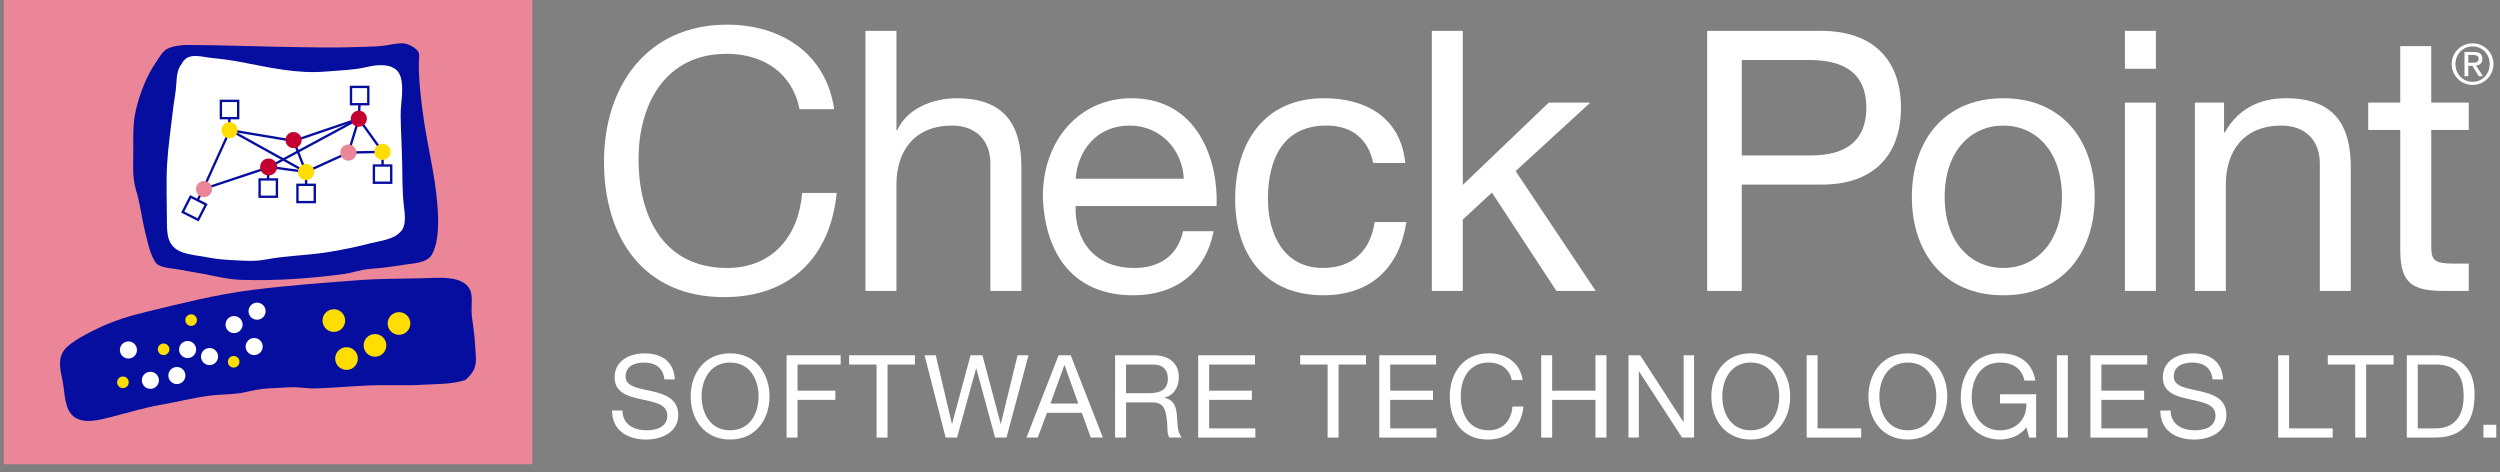 <?xml version="1.0" encoding="iso-8859-1"?>
<!-- Generator: Adobe Illustrator 19.1.0, SVG Export Plug-In . SVG Version: 6.00 Build 0)  -->
<svg version="1.1" id="Layer_1" xmlns="http://www.w3.org/2000/svg" xmlns:xlink="http://www.w3.org/1999/xlink" x="0px" y="0px"
	 viewBox="0 0 127 24" style="enable-background:new 0 0 127 24;" xml:space="preserve">
<rect x="0" y="0" width="127" height="24" fill="#808080" stroke="none"/>
<rect x="0.19" y="0" style="fill:#EA8697;" width="26.851" height="23.582"/>
<g>
	<path style="fill:#060E9F;" d="M17.5,13.915c-1.726,0.232-3.465,0.357-5.207,0.303c-0.686-0.021-1.315-0.177-1.979-0.31
		c-0.362-0.072-0.729-0.115-1.09-0.194c-0.329-0.071-1.07-0.091-1.273-0.326c-0.313-0.362-0.464-1.151-0.575-1.592
		c-0.18-0.711-0.248-1.442-0.468-2.141C6.702,9,6.78,8.19,6.772,7.505C6.764,6.87,6.758,6.229,6.899,5.607
		c0.185-0.818,0.555-1.775,1.037-2.465c0.16-0.23,0.319-0.539,0.567-0.664C8.806,2.327,9.23,2.284,9.561,2.285
		c1.749,0.006,3.502,0.079,5.251,0.105C15.8,2.404,16.781,2.429,17.77,2.4c0.465-0.013,0.933-0.022,1.398-0.046
		c0.39-0.02,0.766-0.123,1.155-0.153c0.304-0.024,0.591,0.107,0.826,0.308c0.21,0.18,0.137,0.34,0.131,0.631
		c-0.018,0.892,0.09,1.746,0.205,2.628c0.201,1.545,0.607,3.041,0.731,4.587c0.061,0.768,0.109,1.853-0.262,2.555
		c-0.243,0.459-0.958,0.465-1.333,0.526c-0.587,0.093-1.199,0.18-1.792,0.221C18.346,13.69,17.963,13.846,17.5,13.915"/>
	<path style="fill:#FFFFFF;" d="M9.248,3.232c0.275-0.605,1.005-0.335,1.52-0.286c0.488,0.046,0.974,0.112,1.458,0.204
		c1.441,0.274,2.868,0.614,4.349,0.483c0.699-0.062,1.417-0.07,2.101-0.237c0.564-0.137,1.471-0.199,1.677,0.515
		c0.181,0.626-0.01,1.332,0,1.967c0.012,0.791,0.06,1.58,0.076,2.371c0.015,0.713,0.004,1.453,0.083,2.162
		c0.043,0.38,0.143,0.97-0.104,1.292c-0.361,0.472-1.045,0.514-1.575,0.652c-0.744,0.193-1.498,0.35-2.258,0.467
		c-1.017,0.157-2.068,0.167-3.078,0.362c-0.549,0.106-1.13,0.062-1.689,0.031c-0.399-0.022-0.805-0.049-1.197-0.13
		c-0.433-0.089-0.915-0.117-1.33-0.263c-0.822-0.288-0.802-0.968-0.803-1.739c0-0.922-0.042-1.833,0.012-2.756
		c0.053-0.909,0.195-1.842,0.297-2.748c0.051-0.451,0.147-0.881,0.171-1.337C8.973,3.945,9.01,3.453,9.248,3.232
		C9.423,2.847,9.192,3.283,9.248,3.232z"/>
	<path style="fill:#060E9F;" d="M23.648,19.3c-0.709,0.236-1.458,0.2-2.193,0.246c-0.907,0.056-1.815-0.005-2.724,0.035
		c-0.907,0.039-1.806,0.126-2.714,0.151c-0.433,0.012-0.854-0.082-1.287-0.059c-0.371,0.02-0.742,0.036-1.112,0.058
		c-0.402,0.023-0.78,0.106-1.172,0.193c-0.496,0.111-0.981,0.1-1.483,0.143c-0.914,0.078-1.842,0.333-2.748,0.488
		c-0.875,0.149-1.684,0.405-2.541,0.621c-0.569,0.143-1.437,0.399-1.944-0.028c-0.468-0.394-0.43-1.174-0.538-1.725
		c-0.137-0.699-0.337-1.347,0.283-1.862c0.426-0.354,0.997-0.641,1.501-0.884c0.776-0.375,1.624-0.635,2.459-0.836
		c1.788-0.432,3.544-0.881,5.374-1.113c1.802-0.228,3.598-0.357,5.403-0.495c1.114-0.085,2.242-0.069,3.359-0.101
		c0.652-0.019,1.945-0.16,2.301,0.579c0.141,0.292,0.082,0.726,0.082,1.039c0.001,0.293,0.048,0.566,0.089,0.857
		c0.069,0.485,0.097,0.974,0.13,1.462C24.213,18.628,24.073,18.919,23.648,19.3"/>
	<g>
		<circle style="fill:#FFFFFF;" cx="6.524" cy="17.779" r="0.434"/>
	</g>
	<g>
		<circle style="fill:#FFFFFF;" cx="9.53" cy="17.756" r="0.434"/>
	</g>
	<g>
		<circle style="fill:#FFFFFF;" cx="10.644" cy="18.113" r="0.434"/>
	</g>
	<g>
		<circle style="fill:#FFFFFF;" cx="11.89" cy="16.489" r="0.434"/>
	</g>
	<g>
		<circle style="fill:#FFFFFF;" cx="12.912" cy="17.604" r="0.434"/>
	</g>
	<g>
		<circle style="fill:#FFFFFF;" cx="13.059" cy="15.808" r="0.434"/>
	</g>
	<g>
		<circle style="fill:#FFFFFF;" cx="8.985" cy="19.077" r="0.434"/>
	</g>
	<g>
		<circle style="fill:#FFFFFF;" cx="7.64" cy="19.32" r="0.434"/>
	</g>
	<g>
		<circle style="fill:#FFDD00;" cx="11.871" cy="18.379" r="0.295"/>
	</g>
	<g>
		<circle style="fill:#FFDD00;" cx="9.71" cy="16.261" r="0.295"/>
	</g>
	<g>
		<circle style="fill:#FFDD00;" cx="8.311" cy="17.744" r="0.295"/>
	</g>
	<g>
		<circle style="fill:#FFDD00;" cx="6.245" cy="19.421" r="0.295"/>
	</g>
	<g>
		<circle style="fill:#FFDD00;" cx="16.959" cy="16.285" r="0.576"/>
	</g>
	<g>
		<circle style="fill:#FFDD00;" cx="20.269" cy="16.433" r="0.576"/>
	</g>
	<g>
		<circle style="fill:#FFDD00;" cx="19.049" cy="17.546" r="0.576"/>
	</g>
	<g>
		<circle style="fill:#FFDD00;" cx="17.604" cy="18.214" r="0.576"/>
	</g>
	<g>
		<path style="fill:#060E9F;" d="M12.16,6.062h-1V5.063h1V6.062z M11.28,5.942h0.759V5.184H11.28V5.942z"/>
	</g>
	<g>
		<path style="fill:#060E9F;" d="M18.77,5.354H17.77V4.355h0.999V5.354z M17.891,5.234h0.759V4.476h-0.759V5.234z"/>
	</g>
	<g>
		<path style="fill:#060E9F;" d="M19.934,9.344h-1V8.347h1V9.344z M19.054,9.223h0.759V8.467h-0.759V9.223z"/>
	</g>
	<g>
		<path style="fill:#060E9F;" d="M16.05,10.326H15.05V9.328h1.001V10.326z M15.17,10.206h0.76V9.448h-0.76V10.206z"/>
	</g>
	<g>
		<path style="fill:#060E9F;" d="M14.127,10.055h-0.999V9.056h0.999V10.055z M13.248,9.935h0.759V9.176h-0.759V9.935z"/>
	</g>
	<g>
		<path style="fill:#060E9F;" d="M10.092,11.25L9.2,10.798l0.455-0.889l0.891,0.453L10.092,11.25z M9.362,10.746l0.677,0.343
			l0.345-0.674l-0.676-0.344L9.362,10.746z"/>
	</g>
	<g>
		<polygon style="fill:#060E9F;" points="10.211,9.704 11.623,6.59 11.733,6.639 10.434,9.503 13.627,8.443 18.169,5.997 
			18.203,5.279 18.323,5.285 18.286,6.07 13.675,8.553 		"/>
	</g>
	<g>
		<polygon style="fill:#060E9F;" points="17.702,7.811 17.699,7.69 19.318,7.656 18.204,6.105 14.927,7.219 11.668,6.674 
			11.688,6.555 14.917,7.095 18.25,5.962 19.55,7.771 		"/>
	</g>
	<g>
		<polygon style="fill:#060E9F;" points="15.501,8.819 14.866,7.179 14.978,7.135 15.567,8.656 17.676,7.696 17.726,7.805 		"/>
	</g>
	<g>
		
			<rect x="13.668" y="8.55" transform="matrix(0.991 0.136 -0.136 0.991 1.31 -1.911)" style="fill:#060E9F;" width="1.874" height="0.12"/>
	</g>
	<g>
		<polygon style="fill:#060E9F;" points="15.505,8.79 11.589,6.62 11.589,6.034 11.71,6.034 11.71,6.549 15.563,8.685 		"/>
	</g>
	<g>
		
			<rect x="17.904" y="5.994" transform="matrix(0.956 0.294 -0.294 0.956 2.816 -4.972)" style="fill:#060E9F;" width="0.12" height="1.796"/>
	</g>
	<g>
		<rect x="19.374" y="7.714" style="fill:#060E9F;" width="0.12" height="0.714"/>
	</g>
	<g>
		
			<rect x="10.118" y="9.571" transform="matrix(0.9 0.435 -0.435 0.9 5.321 -3.442)" style="fill:#060E9F;" width="0.12" height="0.662"/>
	</g>
	<g>
		<rect x="13.56" y="8.482" style="fill:#060E9F;" width="0.12" height="0.646"/>
	</g>
	<g>
		<rect x="15.49" y="8.723" style="fill:#060E9F;" width="0.12" height="0.691"/>
	</g>
	<g>
		<g>
			<circle style="fill:#C3002F;" cx="18.228" cy="6.03" r="0.409"/>
		</g>
		<g>
			<circle style="fill:#C3002F;" cx="13.646" cy="8.482" r="0.431"/>
		</g>
		<g>
			<circle style="fill:#C3002F;" cx="14.912" cy="7.116" r="0.41"/>
		</g>
	</g>
	<g>
		<g>
			<circle style="fill:#EA8697;" cx="10.366" cy="9.604" r="0.409"/>
		</g>
		<g>
			<circle style="fill:#EA8697;" cx="17.697" cy="7.751" r="0.41"/>
		</g>
	</g>
	<g>
		<circle style="fill:#FFDD00;" cx="19.434" cy="7.714" r="0.41"/>
	</g>
	<g>
		<circle style="fill:#FFDD00;" cx="11.66" cy="6.615" r="0.41"/>
	</g>
	<g>
		<circle style="fill:#FFDD00;" cx="15.549" cy="8.738" r="0.41"/>
	</g>
</g>
<g>
	<g>
		<path style="fill:#FFFFFF;" d="M40.617,5.547c-0.37-1.87-1.869-2.813-3.701-2.813c-3.145,0-4.477,2.59-4.477,5.347
			c0,3.016,1.332,5.532,4.497,5.532c2.312,0,3.645-1.629,3.811-3.812h1.758c-0.332,3.294-2.387,5.293-5.717,5.293
			c-4.108,0-6.105-3.035-6.105-6.883c0-3.831,2.183-6.958,6.254-6.958c2.756,0,5.033,1.48,5.439,4.293H40.617z"/>
		<path style="fill:#FFFFFF;" d="M43.966,1.568h1.574v5.051h0.036c0.519-1.147,1.87-1.628,3.016-1.628
			c2.516,0,3.294,1.443,3.294,3.497v6.291h-1.574V8.303c0-1.166-0.739-1.924-1.942-1.924c-1.906,0-2.831,1.276-2.831,2.997v5.403
			h-1.574V1.568z"/>
		<path style="fill:#FFFFFF;" d="M61.655,11.745c-0.426,2.109-1.943,3.256-4.09,3.256c-3.052,0-4.496-2.11-4.588-5.033
			c0-2.868,1.887-4.978,4.496-4.978c3.385,0,4.422,3.164,4.33,5.477h-7.161c-0.056,1.666,0.888,3.146,2.978,3.146
			c1.297,0,2.203-0.629,2.48-1.869H61.655z M60.138,9.08c-0.074-1.499-1.202-2.701-2.756-2.701c-1.647,0-2.628,1.24-2.739,2.701
			H60.138z"/>
		<path style="fill:#FFFFFF;" d="M69.758,8.284c-0.242-1.203-1.072-1.906-2.368-1.906c-2.276,0-2.979,1.795-2.979,3.737
			c0,1.758,0.795,3.497,2.792,3.497c1.518,0,2.425-0.889,2.628-2.332h1.612c-0.352,2.332-1.815,3.719-4.221,3.719
			c-2.921,0-4.476-2.036-4.476-4.885c0-2.868,1.481-5.125,4.515-5.125c2.166,0,3.904,1.018,4.126,3.293H69.758z"/>
		<path style="fill:#FFFFFF;" d="M72.737,1.568h1.573v7.826l4.367-4.181h2.109l-3.793,3.478l4.069,6.087h-1.997L75.79,9.783
			l-1.48,1.369v3.626h-1.573V1.568z"/>
		<path style="fill:#FFFFFF;" d="M86.725,1.568h5.79c2.629,0,4.053,1.462,4.053,3.904s-1.424,3.922-4.053,3.904h-4.034v5.403h-1.757
			V1.568z M88.482,7.896h3.442c1.981,0.018,2.886-0.851,2.886-2.424c0-1.572-0.905-2.424-2.886-2.424h-3.442V7.896z"/>
		<path style="fill:#FFFFFF;" d="M101.767,4.991c3.034,0,4.644,2.202,4.644,5.014c0,2.793-1.61,4.996-4.644,4.996
			s-4.645-2.203-4.645-4.996C97.123,7.193,98.733,4.991,101.767,4.991z M101.767,13.613c1.648,0,2.98-1.295,2.98-3.608
			c0-2.332-1.332-3.626-2.98-3.626c-1.647,0-2.978,1.295-2.978,3.626C98.79,12.318,100.121,13.613,101.767,13.613z"/>
		<path style="fill:#FFFFFF;" d="M109.519,3.493h-1.572V1.568h1.572V3.493z M107.947,5.213h1.572v9.566h-1.572V5.213z"/>
		<path style="fill:#FFFFFF;" d="M111.5,5.213h1.481V6.73h0.036c0.666-1.183,1.74-1.739,3.109-1.739
			c2.516,0,3.294,1.443,3.294,3.497v6.291h-1.572V8.303c0-1.166-0.742-1.924-1.945-1.924c-1.905,0-2.831,1.276-2.831,2.997v5.403
			H111.5V5.213z"/>
		<path style="fill:#FFFFFF;" d="M123.508,5.213h1.905v1.388h-1.905v5.939c0,0.721,0.202,0.851,1.183,0.851h0.721v1.388h-1.204
			c-1.627,0-2.275-0.333-2.275-2.091V6.601h-1.627V5.213h1.627V2.345h1.574V5.213z"/>
	</g>
	<g>
		<path style="fill:#FFFFFF;" d="M33.752,19.273c-0.066-0.598-0.463-0.855-1.037-0.855c-0.468,0-0.936,0.17-0.936,0.715
			c0,0.514,0.668,0.59,1.34,0.741c0.668,0.154,1.335,0.388,1.335,1.208c0,0.891-0.871,1.247-1.634,1.247
			c-0.937,0-1.727-0.456-1.727-1.475h0.527c0,0.702,0.586,1.006,1.219,1.006c0.503,0,1.059-0.157,1.059-0.761
			c0-0.574-0.667-0.673-1.335-0.819c-0.667-0.145-1.341-0.34-1.341-1.107c0-0.849,0.755-1.222,1.517-1.222
			c0.855,0,1.504,0.404,1.54,1.324H33.752z"/>
		<path style="fill:#FFFFFF;" d="M37.09,17.949c1.328,0,2.001,1.054,2.001,2.189c0,1.137-0.673,2.19-2.001,2.19
			c-1.33,0-2.003-1.053-2.003-2.19C35.086,19.004,35.76,17.949,37.09,17.949z M37.09,21.859c1.018,0,1.446-0.877,1.446-1.721
			c0-0.844-0.427-1.721-1.446-1.721c-1.019,0-1.447,0.877-1.447,1.721C35.643,20.982,36.07,21.859,37.09,21.859z"/>
		<path style="fill:#FFFFFF;" d="M39.958,18.047h2.747v0.471h-2.19v1.327h1.921v0.468h-1.921v1.915h-0.556V18.047z"/>
		<path style="fill:#FFFFFF;" d="M44.531,18.518h-1.394v-0.471h3.343v0.471h-1.393v3.71h-0.556V18.518z"/>
		<path style="fill:#FFFFFF;" d="M51.131,22.228h-0.581l-0.954-3.512h-0.011l-0.966,3.512h-0.58l-1.071-4.181h0.568l0.82,3.479
			h0.011l0.937-3.479h0.603l0.925,3.479h0.012l0.849-3.479h0.556L51.131,22.228z"/>
		<path style="fill:#FFFFFF;" d="M53.777,18.047h0.615l1.634,4.181h-0.615l-0.456-1.259h-1.769l-0.469,1.259h-0.572L53.777,18.047z
			 M53.361,20.501h1.417l-0.698-1.95H54.07L53.361,20.501z"/>
		<path style="fill:#FFFFFF;" d="M56.646,18.047h1.968c0.784,0,1.27,0.427,1.27,1.096c0,0.504-0.222,0.918-0.725,1.06v0.012
			c0.486,0.094,0.585,0.451,0.626,0.86c0.035,0.41,0.012,0.867,0.246,1.153h-0.62c-0.159-0.168-0.072-0.621-0.153-1.03
			c-0.059-0.409-0.158-0.755-0.696-0.755h-1.358v1.785h-0.557V18.047z M58.362,19.973c0.521,0,0.966-0.134,0.966-0.743
			c0-0.409-0.223-0.712-0.743-0.712h-1.382v1.456H58.362z"/>
		<path style="fill:#FFFFFF;" d="M60.868,18.047h2.887v0.471h-2.331v1.327h2.171v0.468h-2.171v1.448h2.349v0.467h-2.905V18.047z"/>
		<path style="fill:#FFFFFF;" d="M67.443,18.518h-1.394v-0.471h3.344v0.471H68v3.71h-0.557V18.518z"/>
		<path style="fill:#FFFFFF;" d="M70.067,18.047h2.886v0.471h-2.331v1.327h2.174v0.468h-2.174v1.448h2.349v0.467h-2.904V18.047z"/>
		<path style="fill:#FFFFFF;" d="M76.795,19.307c-0.117-0.592-0.593-0.89-1.171-0.89c-0.995,0-1.418,0.819-1.418,1.691
			c0,0.954,0.422,1.751,1.422,1.751c0.733,0,1.154-0.514,1.206-1.206h0.557c-0.106,1.043-0.756,1.676-1.81,1.676
			c-1.3,0-1.932-0.961-1.932-2.179c0-1.211,0.692-2.201,1.978-2.201c0.875,0,1.594,0.468,1.722,1.358H76.795z"/>
		<path style="fill:#FFFFFF;" d="M78.293,18.047h0.556v1.798h2.202v-1.798h0.557v4.181h-0.557v-1.915h-2.202v1.915h-0.556V18.047z"
			/>
		<path style="fill:#FFFFFF;" d="M82.726,18.047h0.593l2.201,3.392h0.01v-3.392h0.529v4.181h-0.61l-2.183-3.355h-0.013v3.355h-0.527
			V18.047z"/>
		<path style="fill:#FFFFFF;" d="M88.938,17.949c1.33,0,2.004,1.054,2.004,2.189c0,1.137-0.674,2.19-2.004,2.19
			c-1.327,0-2.001-1.053-2.001-2.19C86.936,19.004,87.611,17.949,88.938,17.949z M88.938,21.859c1.018,0,1.447-0.877,1.447-1.721
			c0-0.844-0.428-1.721-1.447-1.721c-1.019,0-1.446,0.877-1.446,1.721C87.492,20.982,87.919,21.859,88.938,21.859z"/>
		<path style="fill:#FFFFFF;" d="M91.779,18.047h0.554v3.714h2.215v0.467h-2.769V18.047z"/>
		<path style="fill:#FFFFFF;" d="M96.918,17.949c1.328,0,2.003,1.054,2.003,2.189c0,1.137-0.674,2.19-2.003,2.19
			c-1.329,0-2.003-1.053-2.003-2.19C94.916,19.004,95.59,17.949,96.918,17.949z M96.918,21.859c1.019,0,1.447-0.877,1.447-1.721
			c0-0.844-0.428-1.721-1.447-1.721c-1.02,0-1.447,0.877-1.447,1.721C95.472,20.982,95.899,21.859,96.918,21.859z"/>
		<path style="fill:#FFFFFF;" d="M102.936,21.707c-0.32,0.44-0.849,0.621-1.34,0.621c-1.248,0-1.99-1.02-1.99-2.109
			c0-1.215,0.668-2.27,1.99-2.27c0.914,0,1.641,0.409,1.798,1.387h-0.556c-0.112-0.633-0.621-0.918-1.242-0.918
			c-1.011,0-1.433,0.877-1.433,1.775c0,0.871,0.501,1.667,1.433,1.667c0.861,0,1.377-0.602,1.34-1.363h-1.334v-0.468h1.833v2.201
			h-0.351L102.936,21.707z"/>
		<path style="fill:#FFFFFF;" d="M104.49,18.047h0.556v4.181h-0.556V18.047z"/>
		<path style="fill:#FFFFFF;" d="M106.194,18.047h2.886v0.471h-2.33v1.327h2.172v0.468h-2.172v1.448h2.347v0.467h-2.903V18.047z"/>
		<path style="fill:#FFFFFF;" d="M112.4,19.273c-0.064-0.598-0.463-0.855-1.037-0.855c-0.468,0-0.936,0.17-0.936,0.715
			c0,0.514,0.666,0.59,1.34,0.741c0.667,0.154,1.335,0.388,1.335,1.208c0,0.891-0.872,1.247-1.633,1.247
			c-0.936,0-1.726-0.456-1.726-1.475h0.526c0,0.702,0.585,1.006,1.218,1.006c0.501,0,1.06-0.157,1.06-0.761
			c0-0.574-0.669-0.673-1.335-0.819c-0.669-0.145-1.34-0.34-1.34-1.107c0-0.849,0.754-1.222,1.515-1.222
			c0.856,0,1.506,0.404,1.541,1.324H112.4z"/>
		<path style="fill:#FFFFFF;" d="M115.731,18.047h0.556v3.714h2.213v0.467h-2.769V18.047z"/>
		<path style="fill:#FFFFFF;" d="M119.644,18.518h-1.394v-0.471h3.344v0.471h-1.394v3.71h-0.556V18.518z"/>
		<path style="fill:#FFFFFF;" d="M122.266,18.047h1.435c1.288,0,2.008,0.646,2.008,1.991c0,1.401-0.615,2.19-2.008,2.19h-1.435
			V18.047z M122.823,21.761h0.923c0.383,0,1.407-0.107,1.407-1.646c0-0.995-0.369-1.598-1.394-1.598h-0.936V21.761z"/>
		<path style="fill:#FFFFFF;" d="M126.159,22.228h0.651v-0.649h-0.651V22.228z"/>
	</g>
	<g>
		<path style="fill:#FFFFFF;" d="M125.609,2.202c0.576,0,1.06,0.455,1.06,1.05c0,0.606-0.484,1.061-1.06,1.061
			c-0.579,0-1.062-0.455-1.062-1.061C124.547,2.656,125.03,2.202,125.609,2.202z M125.609,4.158c0.489,0,0.867-0.39,0.867-0.906
			c0-0.505-0.378-0.894-0.867-0.894c-0.494,0-0.872,0.389-0.872,0.894C124.737,3.768,125.115,4.158,125.609,4.158z M125.197,2.639
			h0.477c0.293,0,0.431,0.116,0.431,0.353c0,0.223-0.142,0.316-0.324,0.336l0.352,0.544h-0.206l-0.334-0.53h-0.203v0.53h-0.193
			V2.639z M125.39,3.186h0.199c0.17,0,0.324-0.008,0.324-0.202c0-0.163-0.141-0.189-0.269-0.189h-0.255V3.186z"/>
	</g>
</g>
</svg>
